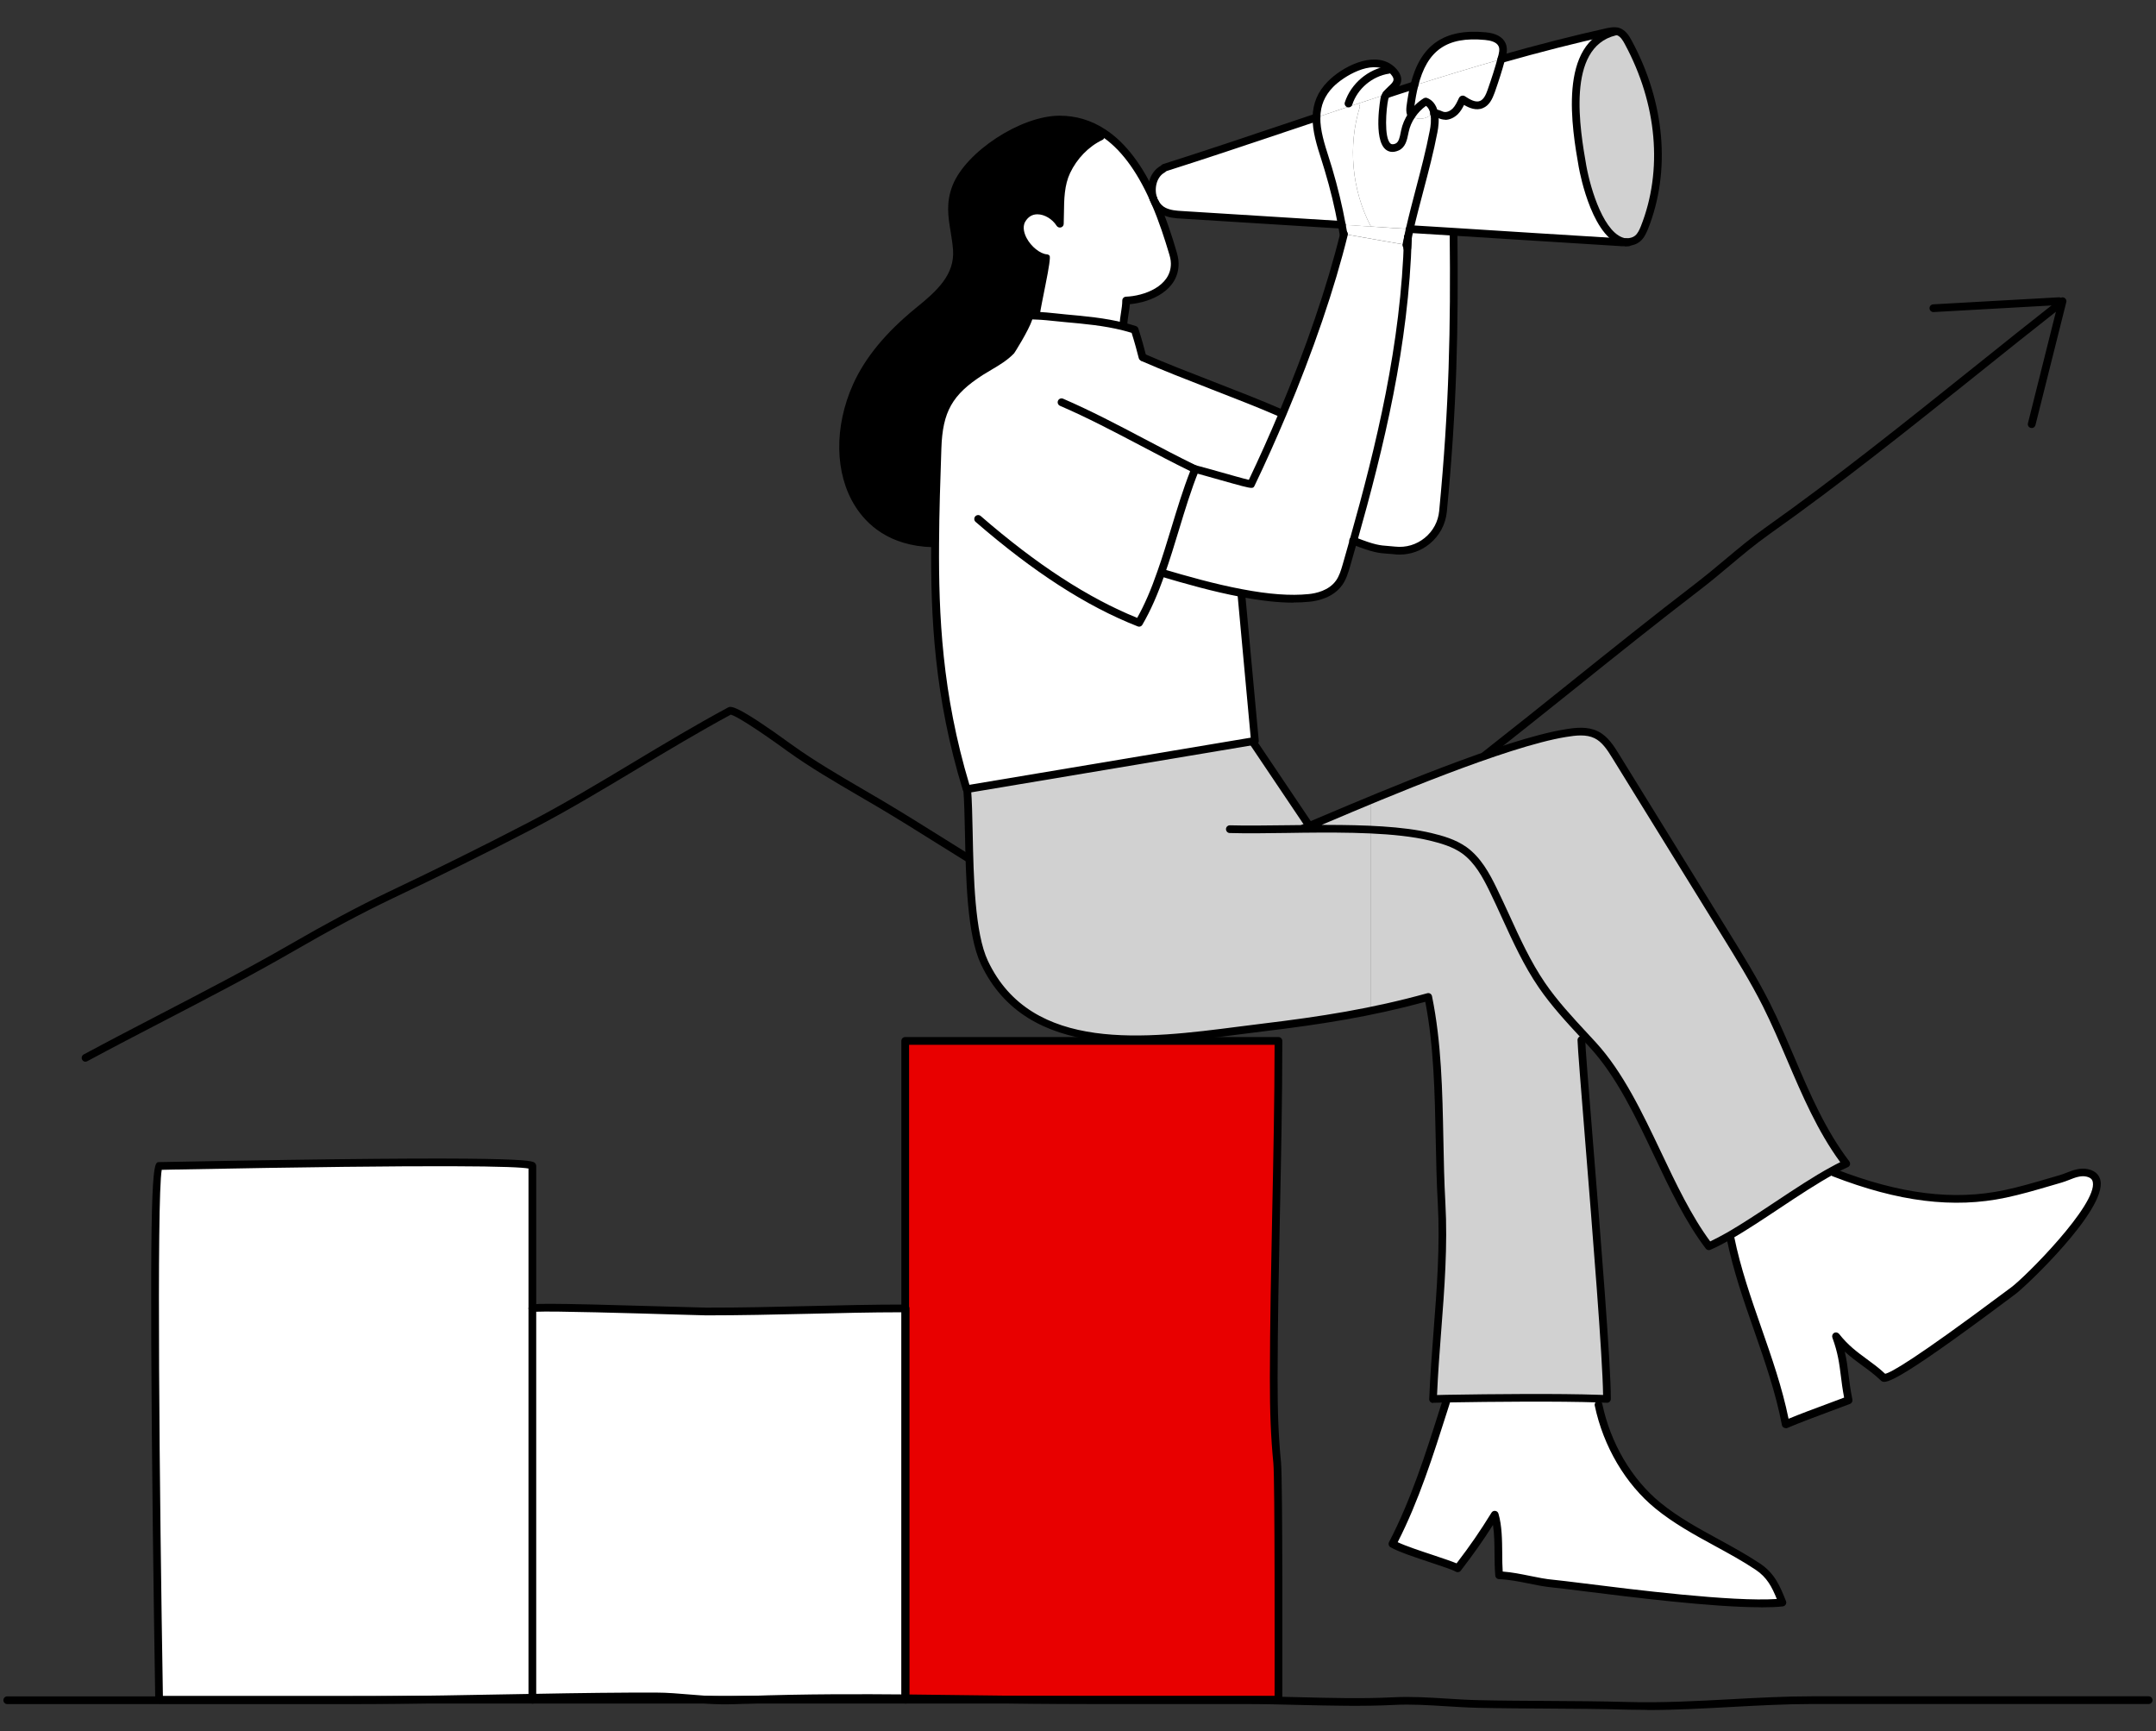 <?xml version="1.0" encoding="UTF-8"?><svg id="Layer_1" xmlns="http://www.w3.org/2000/svg" xmlns:xlink="http://www.w3.org/1999/xlink" viewBox="0 0 279 224"><rect x="0" y="0" width="279" height="224" fill="#333333" stroke="none"/><defs><clipPath id="clippath"><path d="m238.91,150.58c-.55.24-1.14.54-1.75.88-4.01,2.16-9.19,6.02-13.36,8.43-.95.54-1.84,1.01-2.66,1.36-5.7-7.49-8.63-19.09-15-26.03-.33-.36-.67-.72-1-1.09-1.98-2.14-3.98-4.28-5.62-6.69-2.62-3.84-4.29-8.25-6.33-12.42-.92-1.88-1.98-3.79-3.68-5.01-1.29-.92-2.85-1.37-4.39-1.75-4.36-1.04-10.67-1.09-16.53-1.02v-.05c.11-.03.36-.13.72-.28,4.25-1.74,24.23-10.58,33.27-12.05,1.33-.22,2.77-.39,3.99.21,1.13.56,1.85,1.68,2.51,2.76,4.74,7.69,9.49,15.37,14.23,23.05,1.84,2.98,3.68,5.95,5.26,9.08,3.46,6.88,5.66,14.49,10.34,20.61Z" fill="none"/></clipPath><clipPath id="clippath-1"><path d="m168.57,107.25c5.86-.06,12.17-.02,16.53,1.02,1.54.37,3.1.83,4.39,1.75,1.69,1.22,2.76,3.13,3.68,5.01,2.05,4.17,3.71,8.58,6.33,12.42,1.64,2.41,3.64,4.55,5.62,6.69l-.48.44c.04,2.71,3.34,39.66,3.31,46.45-.34-.02-.7-.03-1.09-.04-5.38-.19-14.05-.09-19.7,0-.62.02-1.2.03-1.74.04.33-8.47,1.58-16.94,1.11-25.37-.5-8.7.03-18.1-1.73-26.66-6.96,1.93-13.41,2.99-21.45,3.96-11.9,1.43-29.67,4.98-35.98-8.41-2.42-5.12-1.79-17.09-2.23-22.39v-.07s37-6.2,37-6.2l.03.22c2.34,3.48,4.68,6.96,7.03,10.45l.07.37c-.36.14-.61.25-.72.28v.05Z" fill="none"/></clipPath></defs><path d="m270.07,151.77c5.33,1.16-7.69,13.91-9.56,15.26-1.25.91-15.91,12.07-16.8,11.21-2.08-1.99-4.09-2.73-6.12-5.31,1.18,3.2.92,4.78,1.62,8.25-2.73,1.04-5.44,1.97-8.13,3.11-1.58-8.3-5.49-15.84-7.16-24.17l-.12-.23c4.17-2.41,9.35-6.27,13.36-8.43l.16.29c7.07,2.75,14.54,4.35,22.14,2.75,2.36-.5,4.84-1.27,7.17-1.94,1.1-.32,2.25-1.04,3.44-.79Z" fill="#fff"/><g clip-path="url(#clippath)" fill="none"><rect x="177.35" y="93.67" width="90.05" height="98.23" fill="none"/><rect x="177.35" y="93.67" width="90.05" height="98.23" rx="10.33" ry="10.33" fill="#d1d1d1"/><rect x="87.3" y="93.67" width="90.05" height="98.23" fill="none"/><rect x="87.3" y="93.67" width="90.05" height="98.23" rx="10.33" ry="10.33" fill="#d1d1d1"/></g><path d="m227.47,202.69c1.8,1.2,2.42,2.71,3.19,4.65-6.89.74-26.57-2.16-29.62-2.43-2.37-.22-4.63-1-7.04-1.1-.23-2.41.11-5.48-.57-7.82-1.66,2.7-2.96,4.54-4.79,6.92-.96-.58-6.81-2.2-8.44-3.16,3.04-5.82,5-12.27,6.99-18.51v-.26c5.64-.09,14.31-.19,19.7,0l-.02.78c1.04,4.94,3.74,9.82,7.68,13.03,3.93,3.21,8.72,5.09,12.93,7.89Z" fill="#fff"/><path d="m210.71,5.5c3.96,7.34,5.22,16.09,2.09,23.97-.22.53-.47,1.07-.91,1.43-.41.33-.94.43-1.49.45h-.02c-3.36-.43-5.15-7.35-5.59-9.82-.89-5.09-2.66-15.76,4.19-17.43v-.06c.14,0,.27.02.39.05.64.2,1.03.82,1.34,1.41Z" fill="#d1d1d1"/><path d="m210.38,31.35c-.3.01-.62,0-.92-.02-7.12-.44-14.24-.89-21.36-1.34-1.89-.11-3.78-.23-5.67-.35.96-4.2,2.26-8.36,3.09-12.65.14-.72.23-1.57.09-2.3.04-.02.09-.03.14-.03.31,0,.59.2.88.28.59.19,1.24-.09,1.68-.53.43-.43.69-1.01.95-1.57.73.5,1.63,1.01,2.45.67.68-.28,1.01-1.04,1.26-1.74.48-1.35.92-2.72,1.3-4.11,4.56-1.29,9.13-2.48,13.74-3.5.32-.06.64-.13.96-.11v.06c-6.85,1.67-5.08,12.34-4.2,17.43.44,2.47,2.23,9.38,5.59,9.82Z" fill="#fff"/><g clip-path="url(#clippath-1)" fill="none"><rect x="177.35" y="93.67" width="90.05" height="98.23" fill="none"/><rect x="177.35" y="93.67" width="90.05" height="98.23" rx="10.33" ry="10.33" fill="#d1d1d1"/><rect x="87.3" y="93.67" width="90.05" height="98.23" fill="none"/><rect x="87.3" y="93.67" width="90.05" height="98.23" rx="10.33" ry="10.33" fill="#d1d1d1"/></g><path d="m194.4,5.8c.24.54.08,1.16-.07,1.73-.01.04-.02.09-.04.13-3.76,1.06-7.51,2.21-11.25,3.39,1.06-4.31,3.44-6.94,9.19-6.39.86.07,1.84.34,2.18,1.14Z" fill="#fff"/><path d="m194.28,7.66c-.38,1.4-.83,2.76-1.3,4.11-.25.69-.58,1.46-1.26,1.74-.82.34-1.72-.18-2.45-.67-.26.56-.52,1.14-.95,1.57-.44.43-1.1.71-1.68.53-.29-.08-.57-.28-.88-.28-.05,0-.1.01-.14.03-.12-.7-.44-1.3-1.11-1.57-.72.45-1.34,1.07-1.82,1.79-.05-.06-.08-.13-.11-.21-.11-.3-.08-.63-.04-.94.12-.96.28-1.87.5-2.71,3.74-1.18,7.49-2.33,11.25-3.39Z" fill="#fff"/><path d="m188.09,30.21c.13,12.95-.12,23.09-1.36,35.96-.3,3.12-3.11,5.4-6.23,5.06-1.75-.19-2.07.04-5.34-1.25,3.65-12.94,6.68-25.7,7.05-39.29.06-.35.14-.7.23-1.05,1.89.12,3.78.24,5.67.35v.22Z" fill="#fff"/><path d="m185.61,14.68c.13.73.05,1.58-.09,2.3-.83,4.29-2.13,8.45-3.09,12.65-1.67-.1-3.35-.21-5.03-.32-2.47-4.72-3-10.42-1.42-15.51l-.14-.43c1.19-.38,2.39-.78,3.58-1.17-.11.16-.21.32-.25.51-.24,1.05-1.01,7.47,1.63,6.3.73-.32.85-1.27,1.01-2.05.16-.74.47-1.45.88-2.07.43.63,1.55.59,2.25.13.22-.13.43-.3.67-.35Z" fill="#fff"/><path d="m185.61,14.68c-.24.05-.45.22-.67.35-.7.45-1.82.5-2.25-.13.48-.71,1.1-1.33,1.82-1.79.66.27.98.87,1.11,1.57Z" fill="#fff"/><path d="m179.41,12.2c1.21-.39,2.41-.78,3.62-1.16-.22.84-.37,1.75-.5,2.71-.04.31-.07.64.04.94.03.07.06.14.11.21-.41.62-.72,1.32-.88,2.07-.17.78-.28,1.73-1.01,2.05-2.65,1.17-1.87-5.25-1.63-6.3.04-.19.13-.35.25-.51Z" fill="#fff"/><path d="m177.4,29.32c1.68.11,3.36.22,5.03.32-.08.35-.17.7-.23,1.05-.08.33-.16.67-.22,1l-8.04-1.41h-.08c-.07-.41-.13-.81-.22-1.21,1.25.08,2.5.17,3.75.24Z" fill="#fff"/><path d="m182.2,30.69c-.37,13.59-3.4,26.35-7.05,39.29-.29,1.04-.6,2.1-.9,3.15-.24.8-.47,1.6-.95,2.28-.87,1.23-2.4,1.82-3.9,1.96-2.65.27-5.69-.05-8.75-.64-3.64-.68-7.3-1.74-10.31-2.62l-.09-.03c1.57-4.42,2.68-9.1,4.4-13.36-.06-.03-.11-.06-.18-.08,2.49.65,7.38,2.12,7.44,1.99,1.37-2.86,2.75-5.92,4.08-9.08,3.2-7.62,6.12-15.83,7.95-23.26l8.04,1.41c.06-.33.13-.67.22-1Z" fill="#fff"/><path d="m180.37,9.28c1.25,1.45-.29,2.04-.95,2.92-1.19.39-2.39.79-3.58,1.17-.4.13-.82.27-1.22.4l-.12-.38c.73-2.25,2.82-4.01,5.17-4.36l.16-.25c.2.13.37.3.55.5Z" fill="#fff"/><path d="m179.82,8.78l-.16.25c-2.35.35-4.43,2.11-5.17,4.36l.12.38c-1.42.48-2.83.95-4.25,1.42.02-1.49.49-2.92,1.78-4.26,1.6-1.65,5.38-3.77,7.67-2.15Z" fill="#fff"/><path d="m177.4,29.32c-1.25-.07-2.5-.16-3.75-.24-.44-2.43-1.03-4.83-1.74-7.19-.66-2.22-1.58-4.51-1.54-6.7,1.42-.47,2.83-.94,4.25-1.42.4-.13.82-.27,1.22-.4l.14.43c-1.58,5.09-1.05,10.79,1.42,15.51Z" fill="#fff"/><path d="m173.65,29.08c-6.88-.42-13.77-.86-20.66-1.29-.81-.04-1.64-.1-2.37-.47-.52-.25-.91-.66-1.17-1.16-.07-.12-.12-.26-.19-.4-.5-1.38-.1-3.18,1.22-3.91l.18-.14c6.56-2.09,13.12-4.32,19.71-6.52-.04,2.19.88,4.47,1.54,6.7.7,2.37,1.29,4.76,1.74,7.19Z" fill="#fff"/><path d="m154.48,60.64c.06.02.11.05.18.08-1.73,4.26-2.83,8.94-4.4,13.36l.09.03c3.02.89,6.68,1.94,10.31,2.62l-.03.19,1.75,18.93-.21.03-37.02,6.2h-.07c-3.43-11.18-4.15-20.98-4.08-31.79.02-3.93.16-8,.3-12.33.17-5,1.55-7.3,5.59-9.89,1.35-.87,2.85-1.55,3.97-2.73.37-.38,2.65-4.55,2.31-4.55.3,0,.6,0,.91.02,1.24.05,2.5.22,3.75.33,2.53.23,5.07.45,7.53,1.07.5.11.98.26,1.47.41.41,1.27.76,2.55,1.01,3.53l.1.08c5.25,2.3,12.52,4.88,17.78,7.17l.27.11c-1.33,3.16-2.71,6.22-4.08,9.08-.06.12-4.95-1.34-7.44-1.99Z" fill="#fff"/><path d="m165.28,189.25c.24,2.31.17,30.68.17,30.68h-31.88c-5.47-.05-10.92-.14-16.38-.2v-50.44h-.04v-34.61h48.3c0,14.6-.58,29.03-.61,43.6-.01,3.72.08,7.32.44,10.96Z" fill="#e80000"/><path d="m152.02,34.09c.03,3.24-3.61,4.71-6.29,4.81-.01,1.12-.34,2.14-.34,3.27l-.02.07c-2.46-.62-5-.85-7.53-1.07-1.25-.11-2.51-.28-3.75-.33v-.28c.04-.6,1.45-7.16,1.35-7.16-1.88-.13-4.27-3.13-3.2-4.97,1.22-2.08,3.85-1.18,4.92.51.09-2.27-.12-4.67.88-6.78.9-1.91,2.49-3.6,4.4-4.51l.3-.49c2.92,1.89,5.01,5.18,6.54,8.61.06.14.11.28.19.4.95,2.18,1.67,4.39,2.25,6.33.16.52.31,1.04.31,1.59Z" fill="#fff"/><path d="m142.73,17.15l-.3.49c-1.91.91-3.5,2.59-4.4,4.51-1,2.11-.79,4.51-.88,6.78-1.06-1.68-3.7-2.58-4.92-.51-1.06,1.84,1.32,4.84,3.2,4.97.09,0-1.31,6.56-1.34,7.16v.28c-.32-.02-.62-.02-.92-.02.33,0-1.94,4.16-2.31,4.55-1.12,1.18-2.61,1.86-3.97,2.73-4.04,2.59-5.43,4.89-5.59,9.89-.14,4.33-.28,8.4-.3,12.33h-.32c-10.82-.29-13.97-11.19-9.83-20.38,1.75-3.86,4.74-7.04,8.03-9.71,2.51-2.03,5.18-4.31,4.94-7.88-.2-2.89-1.27-5.16-.09-8.15,1.75-4.4,8.77-8.7,13.37-8.7,2.16,0,4.02.63,5.63,1.68Z"/><path d="m133.56,219.93h-16.38v-.2c5.46.05,10.91.14,16.38.2Z" fill="#e80000"/><path d="m117.14,194.27v25.46c-6.83-.06-13.64-.05-20.43.2h-5.05c-2.26-.14-4.53-.43-6.78-.44-5.32-.01-10.65.06-16,.17v-50.36c0-.34,20.96.39,22.5.4,8.62.02,17.12-.4,25.76-.4v24.98Z" fill="#fff"/><path d="m68.89,169.3v50.36c-5.72.09-11.46.22-17.2.28h-31.1s-1.18-69.04,0-69.06c3.66-.06,48.3-1.01,48.3,0v18.42Z" fill="#fff"/><path d="m68.89,220.43H20.59c-.27,0-.5-.22-.5-.49,0-.17-.3-17.46-.44-34.53-.3-35.02.19-35.03.93-35.04l1.67-.03c45.92-.88,46.63-.19,46.97.14.1.09.17.26.17.39v18.42c0,.28-.22.5-.5.5s-.5-.22-.5-.5v-18.09c-1.53-.28-9.96-.56-46.12.14l-1.34.03c-.67,3.75-.29,42.16.15,68.07h47.81c.28,0,.5.22.5.5s-.22.5-.5.5Zm-48.29-69.06h0,0Z"/><path d="m117.19,220.43h-48.3c-.28,0-.5-.22-.5-.5v-50.63c0-.13.06-.27.16-.37.27-.26.41-.39,18.87.16,2.08.06,3.6.11,3.97.11,4.4.01,8.85-.1,13.15-.2,4.12-.1,8.38-.2,12.61-.2.28,0,.54.22.54.5v50.63c0,.28-.22.5-.5.5Zm-47.8-1h47.3v-49.63c-4.09,0-8.17.11-12.12.2-4.31.1-8.78.2-13.18.2-.38,0-1.9-.05-4-.11-5.28-.16-15.86-.47-18-.36v49.71Z"/><path d="m165.44,220.43h-48.26c-.28,0-.54-.22-.54-.5v-85.24c0-.28.22-.5.5-.5h48.3c.28,0,.5.22.5.5,0,7.5-.16,15.08-.31,22.41-.14,6.93-.29,14.1-.3,21.18-.01,4.34.12,7.71.44,10.91.24,2.31.17,29.57.17,30.73,0,.28-.22.5-.5.5Zm-47.8-1h47.3c0-3.8.05-28.04-.16-30.13-.32-3.24-.46-6.64-.45-11.02.01-7.09.16-14.27.3-21.2.15-7.16.3-14.56.31-21.89h-47.3v84.24Z"/><path d="m11.07,137.38c-.18,0-.35-.09-.44-.26-.13-.24-.04-.55.2-.68,3.31-1.78,6.7-3.54,9.99-5.25,5.51-2.86,11.22-5.82,16.65-8.95,4.83-2.79,8.85-4.94,12.63-6.75,6.47-3.07,12.46-6.04,18.31-9.08,4.64-2.42,9.22-5.17,13.65-7.83,3.94-2.37,8.02-4.81,12.14-7.03.36-.19.95-.51,8.35,4.87,2.84,2.04,6.04,3.91,9.14,5.72.89.52,1.77,1.03,2.63,1.54,2.55,1.52,5.12,3.12,7.59,4.67,1.18.74,2.36,1.48,3.54,2.21.24.14.31.45.16.69-.14.24-.45.31-.69.16-1.19-.73-2.37-1.47-3.55-2.21-2.47-1.55-5.03-3.15-7.57-4.66-.86-.51-1.74-1.02-2.63-1.54-3.12-1.82-6.34-3.7-9.19-5.75-4.35-3.16-6.82-4.65-7.41-4.78-4.07,2.2-8.11,4.62-12.01,6.96-4.44,2.67-9.03,5.42-13.7,7.86-5.86,3.04-11.86,6.02-18.34,9.09-3.76,1.8-7.75,3.93-12.56,6.71-5.45,3.15-11.17,6.11-16.69,8.98-3.28,1.7-6.67,3.46-9.97,5.24-.08.04-.16.06-.24.06Z"/><path d="m192.11,98.27c-.15,0-.29-.07-.39-.19-.17-.22-.13-.53.08-.7,3.79-2.97,7.61-6.03,11.3-8.99,5.33-4.27,10.83-8.68,16.34-12.9,1.3-1,2.57-2.06,3.79-3.08,1.65-1.38,3.35-2.81,5.17-4.1,9.17-6.49,18.18-13.71,26.9-20.69,3.55-2.85,7.11-5.69,10.67-8.49.22-.17.53-.13.7.08.17.22.13.53-.08.7-3.57,2.8-7.11,5.64-10.67,8.49-8.73,6.99-17.75,14.21-26.95,20.72-1.79,1.27-3.48,2.68-5.11,4.05-1.23,1.03-2.5,2.1-3.82,3.11-5.49,4.21-11,8.62-16.32,12.89-3.7,2.96-7.52,6.02-11.31,9-.09.07-.2.11-.31.11Z"/><path d="m250.19,40.38c-.26,0-.48-.21-.5-.47-.02-.28.2-.51.47-.53l16.25-.91c.32-.02.51.2.53.47.02.28-.2.51-.47.53l-16.25.91s-.02,0-.03,0Z"/><path d="m262.91,55.38s-.08,0-.12-.01c-.27-.07-.43-.34-.36-.61l3.99-15.91c.07-.27.34-.43.61-.36.27.07.43.34.36.61l-3.99,15.91c-.06.23-.26.38-.49.38Z"/><path d="m185.45,181.54c-.13,0-.26-.05-.36-.15-.1-.1-.15-.23-.14-.37.12-2.96.35-5.96.57-8.86.42-5.41.84-11,.54-16.46-.16-2.71-.21-5.55-.27-8.29-.12-5.94-.24-12.07-1.35-17.78-7.06,1.92-13.52,2.93-21.01,3.83-.97.12-1.98.25-3.01.38-11.62,1.5-27.53,3.56-33.48-9.08-1.8-3.8-1.95-11.11-2.07-16.98-.05-2.22-.09-4.14-.21-5.59-.02-.28.18-.52.46-.54.26-.02.52.18.54.46.12,1.48.16,3.41.21,5.65.12,5.78.27,12.96,1.97,16.57,5.65,11.97,20.51,10.05,32.45,8.51,1.04-.13,2.05-.26,3.02-.38,7.62-.92,14.17-1.94,21.38-3.94.13-.04.28-.02.39.05.12.07.2.19.23.33,1.22,5.94,1.35,12.32,1.47,18.48.05,2.73.11,5.56.26,8.25.31,5.53-.12,11.16-.54,16.59-.21,2.72-.42,5.53-.54,8.29.38,0,.78-.02,1.2-.03,6.1-.1,14.46-.18,19.73,0,.2,0,.39.01.56.02-.07-5.04-1.37-21.08-2.32-32.9-.54-6.73-.97-12.04-.99-13.02,0-.28.22-.5.49-.51.3,0,.5.22.51.49.01.95.44,6.25.98,12.95.99,12.29,2.35,29.11,2.33,33.51,0,.14-.06.27-.16.36s-.23.15-.37.13c-.33-.02-.67-.03-1.03-.04-5.29-.18-13.63-.1-19.71,0-.56.02-1.1.03-1.6.04h-.14s0,0,0,0Z"/><path d="m221.14,161.76c-.15,0-.3-.07-.4-.2-2.63-3.45-4.7-7.82-6.7-12.04-2.38-5.03-4.85-10.22-8.27-13.95l-1.09-1.18c-1.94-2.09-3.94-4.25-5.58-6.65-1.9-2.78-3.32-5.88-4.69-8.88-.55-1.21-1.1-2.41-1.68-3.6-.84-1.71-1.87-3.64-3.52-4.83-1.27-.91-2.84-1.33-4.22-1.67-4.37-1.05-10.76-1.07-16.41-1.01l-2.03.03c-2.71.04-5.27.07-7.41.01-.28,0-.49-.24-.49-.51,0-.27.23-.49.5-.49h.01c2.12.06,4.67.02,7.37-.01l1.81-.02s.06-.03.1-.04c.08-.02.24-.09.47-.18l.2-.08c.59-.24,1.49-.62,2.63-1.11,6.86-2.9,22.92-9.7,30.75-10.97,1.44-.24,2.95-.41,4.29.25,1.3.64,2.08,1.92,2.72,2.95l14.23,23.05c1.82,2.94,3.69,5.97,5.28,9.12,1.17,2.32,2.2,4.75,3.21,7.1,1.97,4.62,4.01,9.4,7.09,13.42.09.12.12.28.09.43-.04.15-.14.27-.29.33-.5.22-1.08.5-1.7.86-2.15,1.16-4.69,2.84-7.14,4.47-2.1,1.4-4.28,2.84-6.21,3.96-1.17.66-1.98,1.08-2.71,1.39-.06.03-.13.04-.2.04Zm-49.47-55.02c4.84,0,9.87.17,13.55,1.05,1.47.35,3.15.82,4.57,1.83,1.84,1.33,2.95,3.38,3.84,5.2.59,1.2,1.14,2.41,1.7,3.62,1.35,2.96,2.75,6.02,4.6,8.73,1.6,2.34,3.58,4.47,5.49,6.53l1.09,1.18c3.52,3.84,6.02,9.11,8.44,14.2,1.92,4.05,3.9,8.23,6.36,11.55.61-.28,1.3-.65,2.25-1.18,1.9-1.1,4.06-2.53,6.15-3.92,2.47-1.64,5.03-3.34,7.22-4.52.43-.24.83-.45,1.21-.63-2.94-4.01-4.92-8.65-6.84-13.14-1-2.34-2.03-4.75-3.18-7.05-1.57-3.11-3.43-6.12-5.23-9.04l-14.24-23.06c-.69-1.13-1.35-2.1-2.31-2.57-1.08-.53-2.41-.37-3.69-.16-7.72,1.25-23.7,8.02-30.52,10.91-.39.17-.76.32-1.09.46.21,0,.42,0,.63,0Z"/><path d="m145.39,42.66c-.28,0-.5-.22-.5-.5,0-.61.09-1.19.18-1.74.08-.52.16-1.02.16-1.53,0-.27.21-.49.48-.5,2.26-.08,5.84-1.31,5.81-4.3,0-.49-.15-1-.29-1.45-.47-1.57-1.21-3.94-2.23-6.28-.11-.25,0-.55.26-.66.25-.11.55,0,.66.26,1.04,2.39,1.8,4.79,2.27,6.39.15.51.33,1.1.33,1.73.03,3.51-3.6,5.04-6.31,5.28-.03.42-.09.82-.16,1.21-.08.54-.17,1.05-.17,1.59,0,.28-.22.5-.5.5Z"/><path d="m120.68,70.8h-.01c-5.62-.15-8.56-2.98-10.03-5.34-2.63-4.2-2.72-10.23-.24-15.75,1.56-3.45,4.23-6.69,8.17-9.9,2.73-2.2,4.97-4.28,4.76-7.46-.06-.82-.19-1.61-.31-2.36-.32-1.93-.63-3.76.25-6,1.74-4.38,8.85-9.02,13.84-9.02,2.13,0,4.11.59,5.91,1.77,2.6,1.68,4.87,4.65,6.72,8.82.11.25,0,.55-.25.66-.25.11-.55,0-.66-.25-1.78-3.99-3.92-6.81-6.36-8.39-1.63-1.07-3.43-1.6-5.36-1.6-4.18,0-11.19,4.07-12.91,8.39-.78,1.99-.51,3.6-.2,5.47.13.78.27,1.59.33,2.46.26,3.96-2.85,6.47-5.12,8.31-3.81,3.1-6.39,6.22-7.89,9.53-2.35,5.21-2.29,10.89.17,14.8,1.93,3.08,5.11,4.76,9.21,4.87.28,0,.49.24.49.51,0,.27-.23.49-.5.49Z"/><path d="m227.86,207.97c-6.38,0-16.93-1.33-23.02-2.09-1.79-.23-3.21-.4-3.84-.46-1.09-.1-2.17-.32-3.21-.53-1.24-.25-2.52-.51-3.81-.56-.25,0-.46-.2-.48-.45-.08-.88-.09-1.82-.1-2.82-.01-1.27-.02-2.56-.2-3.74-1.32,2.08-2.49,3.73-4.17,5.92-.16.2-.44.25-.65.12-.38-.23-1.83-.71-3.24-1.18-1.99-.66-4.24-1.41-5.2-1.98-.23-.13-.31-.43-.19-.66,2.82-5.41,4.73-11.42,6.57-17.23l.38-1.2c.08-.26.37-.41.63-.33.26.08.41.37.33.63l-.38,1.2c-1.81,5.69-3.67,11.58-6.41,16.94,1.05.5,2.99,1.14,4.59,1.67,1.43.48,2.44.82,3.03,1.07,1.79-2.34,3-4.1,4.52-6.56.1-.17.3-.26.49-.23.2.03.36.17.41.36.46,1.57.47,3.41.49,5.18,0,.81.01,1.58.06,2.31,1.21.09,2.38.33,3.52.56,1.01.21,2.06.42,3.1.51.65.06,2,.23,3.88.46,6.32.79,19.2,2.41,24.97,2.02-.63-1.55-1.26-2.8-2.75-3.79-1.69-1.13-3.53-2.13-5.29-3.09-2.61-1.42-5.31-2.9-7.67-4.83-3.87-3.16-6.73-8.01-7.85-13.31-.06-.27.12-.54.39-.59.27-.05.54.12.59.39,1.07,5.08,3.81,9.73,7.5,12.75,2.29,1.88,4.95,3.33,7.52,4.73,1.79.98,3.64,1.99,5.37,3.14,1.95,1.3,2.61,2.96,3.38,4.88.06.15.04.31-.04.44-.08.13-.22.22-.38.24-.8.09-1.77.12-2.85.12Z"/><path d="m231.08,184.79c-.08,0-.16-.02-.24-.06-.13-.07-.23-.2-.25-.35-.8-4.18-2.22-8.26-3.59-12.2-1.35-3.85-2.74-7.84-3.57-11.97-.05-.27.12-.53.39-.59.26-.06.53.12.59.39.82,4.06,2.2,8.01,3.53,11.83,1.32,3.79,2.69,7.7,3.51,11.74,1.62-.67,3.25-1.27,4.84-1.86.78-.29,1.56-.58,2.35-.88-.21-1.11-.33-2.04-.43-2.87-.2-1.57-.37-2.92-1.09-4.89-.08-.23.01-.49.23-.61.21-.12.48-.06.64.13,1.18,1.5,2.34,2.34,3.56,3.24.78.57,1.58,1.15,2.4,1.92.72-.14,3.72-1.78,15.35-10.47.46-.34.78-.58.92-.68,1.82-1.32,11.21-10.75,10.6-13.67-.05-.25-.2-.56-.85-.7-.72-.15-1.45.13-2.23.44-.33.13-.65.25-.96.34l-1.44.42c-1.9.56-3.87,1.13-5.77,1.53-6.77,1.43-13.9.54-22.43-2.77-.26-.1-.38-.39-.28-.65.1-.26.39-.39.65-.28,8.34,3.24,15.29,4.11,21.86,2.73,1.86-.39,3.81-.96,5.69-1.51l1.44-.42c.29-.08.58-.2.88-.31.84-.33,1.8-.7,2.81-.48,1.14.25,1.51.94,1.62,1.47.8,3.81-9.69,13.74-10.99,14.69-.14.1-.46.34-.91.68-15.43,11.54-16.05,10.96-16.54,10.49-.8-.77-1.61-1.36-2.4-1.93-.74-.54-1.49-1.09-2.25-1.79.25,1.05.37,1.98.49,2.99.12.96.24,1.95.5,3.21.05.24-.08.48-.31.57-.92.35-1.84.69-2.75,1.03-1.76.65-3.58,1.33-5.36,2.08-.06.03-.13.04-.19.04Zm12.97-6.91s0,0,0,0t0,0Z"/><path d="m147.38,81.08c-.06,0-.12-.01-.18-.04-6.6-2.59-13.45-7.01-20.95-13.51-.21-.18-.23-.5-.05-.71.18-.21.5-.23.71-.05,7.25,6.29,13.88,10.6,20.25,13.18.95-1.7,1.79-3.63,2.62-6.04.66-1.85,1.24-3.78,1.81-5.64.74-2.43,1.5-4.94,2.43-7.31-2.2-1.07-4.33-2.2-6.4-3.29-3.39-1.78-6.89-3.63-10.45-5.16-.25-.11-.37-.4-.26-.66.11-.25.4-.37.66-.26,3.59,1.55,7.11,3.4,10.52,5.2,2.16,1.14,4.39,2.31,6.62,3.4h0s.07.03.14.06c.23.12.38.42.28.66-.99,2.45-1.79,5.09-2.57,7.66-.57,1.88-1.16,3.82-1.82,5.69-.92,2.65-1.84,4.74-2.91,6.58-.09.16-.26.25-.43.25Z"/><path d="m125.14,102.59c-.23,0-.48-.13-.54-.34-3.71-12.11-4.17-22.51-4.1-31.95.02-4.01.16-8.25.3-12.34.17-5.07,1.58-7.57,5.82-10.29.38-.24.76-.47,1.15-.69,1.01-.59,1.97-1.15,2.73-1.96.34-.37,1.96-3.37,2.19-4.09,0-.04-.01-.07-.01-.11,0-.28.22-.5.5-.5.31,0,.62,0,.94.02.86.04,1.75.13,2.61.22.38.04.77.08,1.15.12,2.54.23,5.12.46,7.61,1.09.5.11,1,.26,1.5.42.15.05.27.17.32.32.45,1.38.8,2.7,1.02,3.57.07.27-.09.54-.36.61-.27.07-.54-.09-.61-.36-.2-.8-.52-1.99-.92-3.26-.39-.12-.78-.23-1.18-.33-2.42-.61-4.97-.84-7.43-1.06-.43-.04-.81-.08-1.2-.12-.84-.09-1.72-.18-2.56-.21-.17-.01-.33-.02-.48-.02-.47,1.44-2.33,4.37-2.36,4.39-.86.9-1.92,1.53-2.94,2.13-.37.22-.75.44-1.11.67-3.95,2.54-5.2,4.75-5.36,9.49-.14,4.09-.28,8.32-.3,12.31-.06,9.25.38,19.42,3.93,31.23l36.4-6.1-1.7-18.46c-.03-.28.18-.52.45-.54.27-.02.52.18.54.45l1.75,18.93c.02.26-.16.5-.42.54l-.21.03-37.01,6.2s-.06,0-.09,0Z"/><path d="m182.11,32.6s-.02,0-.03,0c-.28-.02-.48-.26-.47-.53l.09-1.4c.02-.28.27-.49.53-.47.28.02.48.26.47.53l-.09,1.41c-.02.26-.24.47-.5.47Z"/><path d="m167.39,77.98c-1.98,0-4.23-.25-6.83-.75-3.58-.67-7.22-1.71-10.36-2.64-.26-.08-.42-.36-.34-.62.08-.26.36-.42.62-.34,3.11.92,6.73,1.95,10.26,2.61,3.45.66,6.27.87,8.61.63.92-.09,2.61-.44,3.54-1.75.42-.59.63-1.29.85-2.04l.36-1.26c.19-.66.38-1.32.56-1.98,3.43-12.15,6.65-25.31,7.03-39.17,0-.27.23-.49.5-.49h.01c.28,0,.49.24.49.51-.38,13.97-3.62,27.2-7.07,39.41-.18.66-.37,1.32-.57,1.99l-.36,1.27c-.24.79-.48,1.61-.99,2.33-1.16,1.64-3.16,2.07-4.26,2.17-.65.07-1.34.1-2.07.1Z"/><path d="m161.96,63.13c-.44,0-1.46-.29-4.16-1.05-1.23-.35-2.51-.71-3.45-.96-.16-.06-.26-.08-.36-.1l.21-.98-.12.49.14-.48c.14.03.28.07.43.13.89.23,2.18.59,3.41.94,1.31.37,2.89.82,3.55.97,1.31-2.75,2.63-5.69,3.91-8.73,3.49-8.3,6.23-16.32,7.92-23.19.07-.27.33-.43.6-.37.27.07.43.34.37.6-1.7,6.92-4.46,14.99-7.97,23.34-1.34,3.17-2.71,6.24-4.09,9.11-.09.17-.14.28-.41.28Z"/><path d="m134.09,41.05s-.02,0-.03,0c-.28-.01-.49-.25-.47-.53.02-.31.28-1.65.72-3.82.21-1.04.46-2.28.57-2.91-1.09-.31-2.26-1.3-2.91-2.54-.6-1.13-.66-2.23-.17-3.08.54-.92,1.39-1.44,2.4-1.45.86.01,1.76.34,2.48.94,0-.04,0-.08,0-.13.02-1.87.05-3.81.9-5.59.98-2.08,2.67-3.8,4.64-4.74.25-.12.55-.01.67.24s.01.55-.24.67c-1.77.84-3.28,2.4-4.17,4.27-.75,1.58-.78,3.41-.8,5.18,0,.47-.01.94-.03,1.41,0,.22-.16.41-.37.46-.21.05-.43-.03-.55-.22-.55-.87-1.57-1.48-2.48-1.48h-.03c-.66.01-1.18.33-1.55.96-.42.73-.07,1.64.18,2.11.59,1.12,1.75,2.04,2.62,2.11.14,0,.27.08.35.18q.19.23-.54,3.83c-.29,1.44-.68,3.42-.7,3.67-.01.27-.23.47-.5.47Z"/><path d="m150.67,22.21c-.21,0-.41-.14-.48-.35-.08-.26.06-.54.33-.63,5.2-1.65,10.49-3.43,15.61-5.15l4.09-1.37c.26-.09.54.05.63.32.09.26-.05.54-.32.63l-4.09,1.37c-5.12,1.72-10.42,3.5-15.62,5.15-.05.02-.1.02-.15.02Z"/><path d="m179.41,12.7c-.21,0-.41-.13-.48-.35-.08-.26.06-.54.32-.63,1.21-.39,2.41-.78,3.62-1.16.27-.08.54.06.63.33.08.26-.06.54-.33.63-1.21.38-2.41.76-3.61,1.16-.05.02-.1.02-.15.02Z"/><path d="m210.41,31.85c-.27,0-.49-.21-.5-.48,0-.28.21-.51.48-.52.54-.02.92-.13,1.19-.35.35-.28.56-.74.76-1.23,2.86-7.22,2.11-15.8-2.07-23.55-.27-.52-.59-1.02-1.05-1.17-.07-.02-.16-.03-.24-.03-.26-.01-.51.03-.77.09-4.38.97-8.86,2.11-13.79,3.51-.27.07-.54-.08-.62-.34-.08-.27.08-.54.34-.62,4.95-1.4,9.46-2.55,13.77-3.51,0,0,.1-.02.1-.02.32-.06.65-.12,1-.1.15,0,.29.02.47.06.84.26,1.31.98,1.67,1.66,4.32,8,5.09,16.89,2.11,24.39-.25.6-.53,1.21-1.06,1.63-.58.47-1.29.54-1.78.56h-.02Z"/><path d="m210.14,31.86c-.24,0-.48,0-.71-.03-7.12-.44-14.24-.89-21.36-1.34-1.89-.11-3.78-.23-5.67-.35-.28-.02-.48-.26-.47-.53.02-.28.27-.49.53-.47,1.89.12,3.78.24,5.67.35,7.12.46,14.24.9,21.36,1.34.29.02.59.03.87.02.3-.02.51.21.52.48,0,.28-.21.51-.48.52-.08,0-.17,0-.26,0Z"/><path d="m173.65,29.58s-.02,0-.03,0c-6.88-.42-13.78-.86-20.66-1.29-.89-.04-1.76-.12-2.56-.52-.58-.28-1.07-.76-1.39-1.37-.06-.1-.11-.23-.17-.36,0,0-.04-.1-.04-.1-.55-1.53-.16-3.64,1.45-4.51.24-.13.55-.04.68.2.13.24.04.55-.2.68-1.12.61-1.39,2.19-.99,3.3.06.15.1.24.15.32.23.44.56.77.95.96.63.31,1.39.38,2.17.42,6.89.43,13.78.87,20.66,1.29.28.02.49.25.47.53-.02.27-.24.47-.5.47Z"/><path d="m210.71,31.87c-.11,0-.22,0-.33-.02-4.22-.54-5.9-9.24-6.08-10.23-.85-4.85-2.83-16.2,4.56-18.01.27-.06.54.1.6.37.07.27-.1.54-.37.6-6.48,1.58-4.61,12.29-3.81,16.86.56,3.09,2.35,9.04,5.16,9.41.11,0,.19.02.27.02.28,0,.5.22.5.5s-.22.5-.5.5Z"/><path d="m181.12,71.76c-.23,0-.45-.01-.68-.04-.33-.04-.6-.05-.86-.07-1.14-.08-1.89-.14-4.61-1.21,0,0-.02,0-.03-.01-.02,0-.04-.02-.05-.02-.25-.12-.36-.42-.24-.67.12-.25.42-.35.67-.24.03,0,.05.02.08.03,2.53,1,3.18,1.04,4.26,1.12.27.02.55.04.9.08,1.38.15,2.73-.25,3.81-1.13,1.08-.88,1.74-2.11,1.87-3.49,1.3-13.53,1.49-23.77,1.36-35.91,0-.28.22-.5.5-.5.29-.03.5.22.5.5.13,12.17-.06,22.44-1.37,36.01-.16,1.64-.95,3.12-2.24,4.17-1.11.9-2.46,1.38-3.87,1.38Z"/><path d="m213.16,221.25c-.83,0-1.67-.01-2.5-.03-3.49-.1-7.03-.12-10.45-.14-2.92-.02-5.95-.03-8.94-.1-1.38-.03-2.77-.12-4.11-.2-2.22-.14-4.52-.29-6.8-.17-4.01.2-8.17.09-12.2,0-2.34-.06-4.76-.12-7.11-.12h-19.83c-2.55,0-5.11-.02-7.66-.04-2.74-.03-5.48-.06-8.21-.1-2.72-.04-5.45-.07-8.17-.1-5.64-.05-13.02-.08-20.45.2-.41,0-.81.02-1.21.04l-.6.02c-1,.04-2.08.02-3.29-.06-.78-.05-1.56-.12-2.33-.18-1.45-.12-2.95-.25-4.41-.26-4.62-.01-9.7.04-15.99.17-1.92.03-3.84.07-5.76.1-3.81.07-7.62.14-11.43.18-2.26.03-4.54.04-6.8.04H.94c-.28,0-.5-.22-.5-.5s.22-.5.5-.5h43.95c2.26,0,4.53,0,6.79-.04,3.81-.04,7.62-.11,11.43-.18,1.92-.04,3.84-.07,5.77-.1,6.29-.12,11.38-.18,16.01-.17,1.5,0,3.02.14,4.5.26.77.07,1.54.13,2.31.18,1.18.08,2.22.1,3.19.06l.59-.02c.41-.02.82-.03,1.23-.04,7.43-.27,14.83-.25,20.44-.2,2.76.03,5.49.06,8.21.1,2.73.04,5.47.07,8.21.1,2.55.02,5.1.04,7.65.04h19.83c2.36,0,4.79.06,7.13.12,4.01.1,8.15.21,12.12.01,2.35-.12,4.67.03,6.91.17,1.33.08,2.7.17,4.07.2,2.99.07,6,.08,8.92.1,3.43.02,6.97.04,10.48.14,4.37.12,8.84-.12,13.17-.35,3.52-.19,7.16-.39,10.73-.39h43.47c.28,0,.5.22.5.5s-.22.5-.5.5h-43.47c-3.55,0-7.17.2-10.68.39-3.53.19-7.15.39-10.75.39Z"/><path d="m187.02,15.49c-.18,0-.36-.03-.54-.08-.11-.03-.23-.08-.36-.14-.14-.06-.28-.12-.37-.12-.25.13-.5.02-.63-.23-.13-.25.01-.56.26-.68.36-.19.84-.01,1.14.12.08.04.17.07.25.1.44.14.92-.13,1.2-.4.35-.35.58-.84.82-1.36.06-.13.19-.26.33-.3.14-.04.31-.04.43.04.69.46,1.41.86,1.98.62.48-.2.76-.81.98-1.44.54-1.54.95-2.83,1.29-4.08l.52.02-.49-.12c.16-.58.27-1.06.11-1.43-.25-.59-1.1-.78-1.77-.84-4.91-.47-7.5,1.32-8.66,6.01-.19.74-.35,1.61-.49,2.65-.03.25-.06.51.01.7.18.21.16.56-.05.74-.21.18-.51.18-.69-.03-.1-.12-.15-.24-.19-.33-.16-.43-.12-.85-.08-1.2.14-1.08.31-1.99.51-2.77,1.27-5.13,4.36-7.27,9.72-6.76,1.34.12,2.24.61,2.59,1.44.31.71.1,1.49-.05,2.05-.02.07-.04.14-.08.23-.31,1.17-.73,2.49-1.28,4.06-.31.85-.7,1.69-1.54,2.03-.88.37-1.79-.03-2.43-.41-.22.44-.46.85-.81,1.2-.49.47-1.08.73-1.65.73Z"/><path d="m181.99,32.19s-.06,0-.09,0c-.27-.05-.45-.31-.4-.58.06-.34.14-.69.22-1.03.05-.31.13-.66.21-1,.4-1.76.86-3.5,1.3-5.18.64-2.44,1.31-4.97,1.79-7.5.12-.57.22-1.4.09-2.12-.09-.52-.28-.87-.58-1.08-.55.39-1.04.9-1.43,1.48-.4.59-.67,1.23-.81,1.89l-.05.24c-.16.79-.36,1.77-1.25,2.16-.82.36-1.36.13-1.68-.13-1.63-1.34-.66-6.69-.64-6.74.05-.23.16-.45.33-.69.19-.26.43-.47.65-.69.73-.67.93-.92.33-1.62-.16-.18-.3-.31-.45-.41-2.07-1.47-5.66.67-7.03,2.08-1.09,1.13-1.61,2.37-1.64,3.92-.03,1.66.54,3.45,1.09,5.17.15.46.29.92.43,1.38.73,2.46,1.32,4.9,1.75,7.25.05.27.1.55.15.83l.07.37c.05.27-.13.53-.4.58-.28.05-.53-.13-.58-.4l-.07-.38c-.05-.27-.09-.54-.15-.81-.42-2.32-1-4.72-1.73-7.15-.13-.45-.28-.9-.42-1.36-.58-1.8-1.17-3.67-1.14-5.49.03-1.79.65-3.29,1.92-4.59,1.88-1.94,5.82-3.98,8.32-2.21.21.14.41.33.63.57,1.27,1.47.23,2.43-.39,3.01-.2.19-.39.37-.53.55-.09.12-.14.22-.16.32-.27,1.19-.58,5.02.3,5.75.06.05.22.17.64,0,.42-.18.55-.82.67-1.44l.05-.25c.16-.78.48-1.54.95-2.24.52-.79,1.2-1.45,1.97-1.93.14-.08.31-.1.46-.04.52.21,1.19.72,1.41,1.95.16.87.04,1.83-.09,2.49-.49,2.56-1.16,5.1-1.81,7.56-.44,1.67-.9,3.4-1.29,5.1-.09.38-.16.7-.22,1.03-.09.35-.16.68-.22,1.01-.04.24-.25.41-.49.41Z"/><path d="m174.5,13.89c-.05,0-.1,0-.15-.02-.26-.09-.41-.37-.32-.63.79-2.43,3.03-4.32,5.57-4.7.27-.04.53.15.57.42s-.15.53-.42.57c-2.17.33-4.09,1.94-4.76,4.02-.07.21-.26.35-.48.35Z"/><path d="m165.73,53.94c-.07,0-.13-.01-.2-.04-2.58-1.13-5.71-2.34-8.74-3.52-3.13-1.22-6.37-2.48-9.04-3.65-.25-.11-.37-.41-.26-.66.11-.25.41-.36.66-.26,2.65,1.17,5.88,2.42,9,3.63,3.04,1.18,6.18,2.4,8.78,3.54.25.11.37.4.26.66-.08.19-.27.3-.46.3Z"/><path d="m169.23,107.05c-.16,0-.32-.08-.42-.22-2.35-3.48-4.69-6.97-7.03-10.45-.15-.23-.09-.54.14-.69.23-.15.54-.09.69.14,2.34,3.48,4.68,6.96,7.03,10.45.15.23.09.54-.14.69-.09.06-.18.08-.28.08Z"/><rect width="279" height="224" fill="none"/></svg>